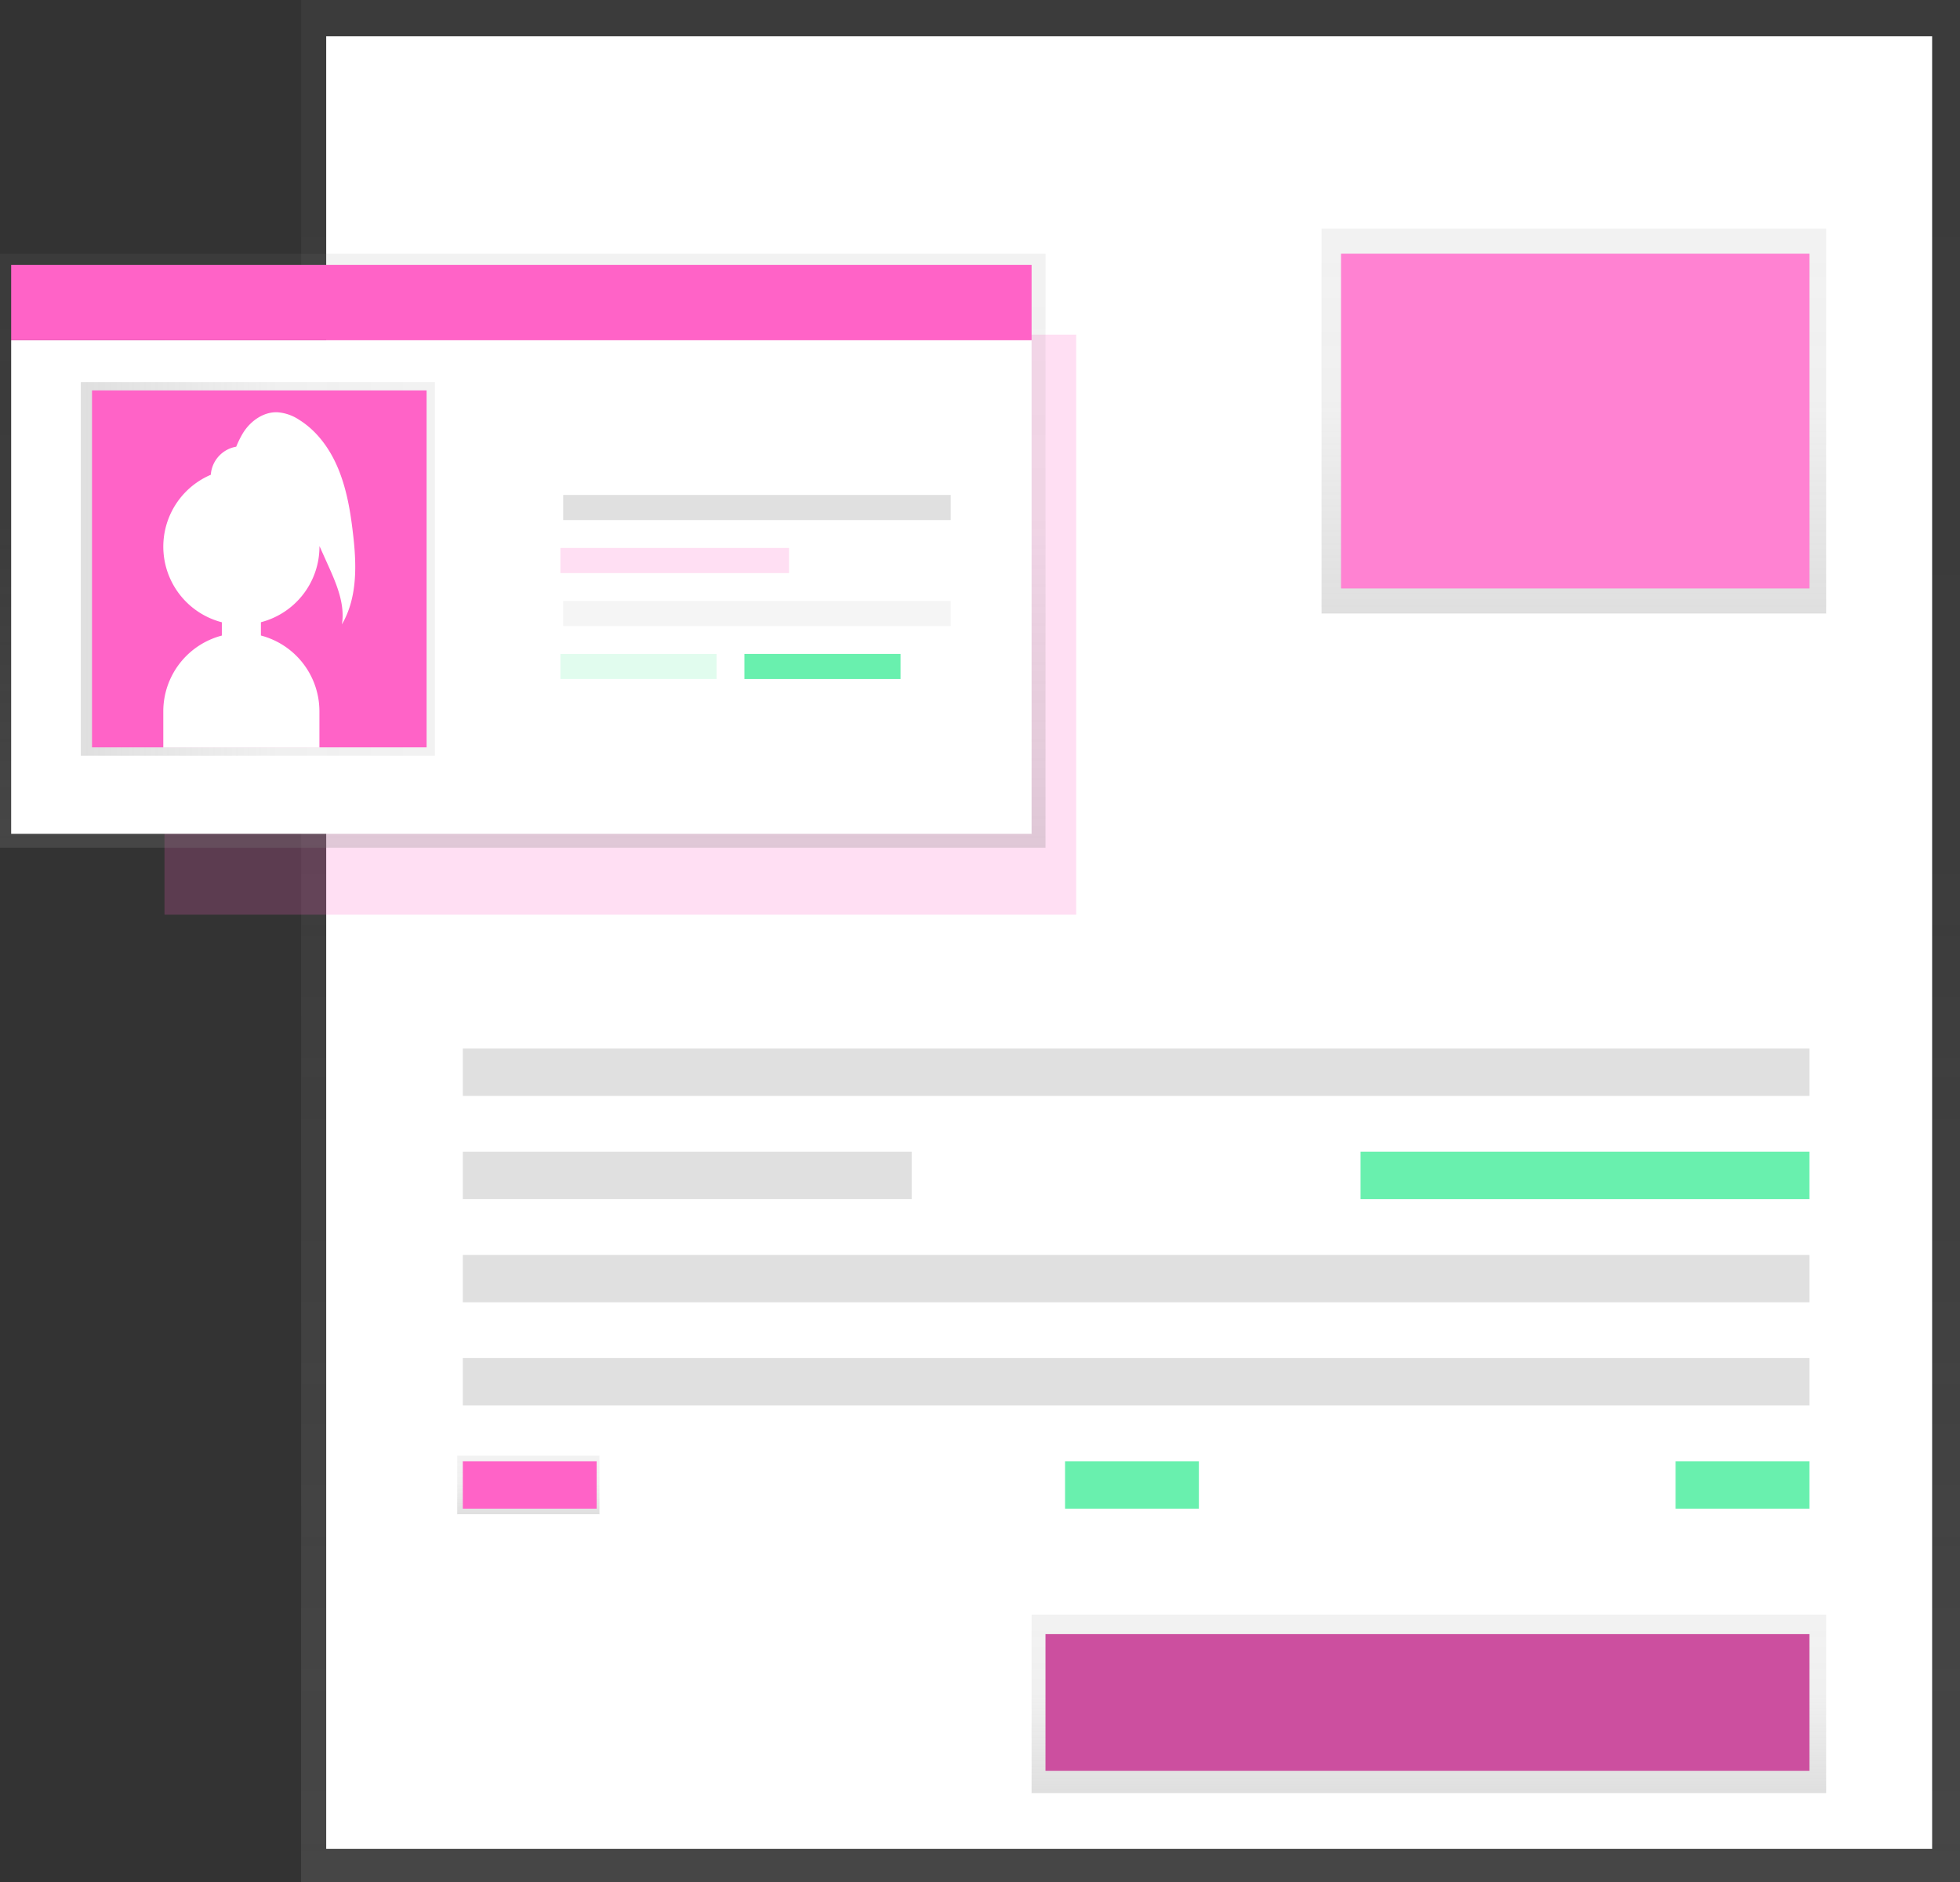 <svg xmlns:xlink="http://www.w3.org/1999/xlink" id="29e4b1a0-13d0-4a0f-9be2-3c3977a6a4ba" data-name="Layer 1"
     xmlns="http://www.w3.org/2000/svg" width="785" height="753.73" viewBox="0 0 785 753.73">
    <rect x="0" y="0" width="785" height="753.73" fill="#333333" stroke="none"/>
    <defs>
        <linearGradient id="b4c3f788-9d51-49bd-96f9-c54f9fd51398" x1="452.8" y1="753.73" x2="452.8"
                        gradientUnits="userSpaceOnUse">
            <stop offset="0" stop-color="gray" stop-opacity="0.25"/>
            <stop offset="0.54" stop-color="gray" stop-opacity="0.12"/>
            <stop offset="1" stop-color="gray" stop-opacity="0.1"/>
        </linearGradient>
        <linearGradient id="778ed1c4-cafd-494e-8a04-dc2b91aee6fd" x1="209.37" y1="339.46" x2="209.37" y2="101.61"
                        xlink:href="#b4c3f788-9d51-49bd-96f9-c54f9fd51398"/>
        <linearGradient id="92c6cb1b-63b4-4a00-ae9b-05b36bfadf3e" x1="32.38" y1="227.8" x2="174.2" y2="227.8"
                        xlink:href="#b4c3f788-9d51-49bd-96f9-c54f9fd51398"/>
        <linearGradient id="3111d6ac-9e05-4a73-9878-bd628330955d" x1="211.6" y1="606.34" x2="211.6" y2="582.89"
                        xlink:href="#b4c3f788-9d51-49bd-96f9-c54f9fd51398"/>
        <linearGradient id="2e076d7a-ee6b-46b6-b939-69cbad87608e" x1="572.28" y1="718" x2="572.28" y2="646.54"
                        xlink:href="#b4c3f788-9d51-49bd-96f9-c54f9fd51398"/>
        <linearGradient id="acad6429-7160-42af-9a00-db2d81d2388a" x1="630.34" y1="245.66" x2="630.34" y2="91.56"
                        xlink:href="#b4c3f788-9d51-49bd-96f9-c54f9fd51398"/>
    </defs>
    <title>account</title>
    <rect x="120.6" width="664.4" height="753.73" fill="url(#b4c3f788-9d51-49bd-96f9-c54f9fd51398)"/>
    <rect x="130.65" y="14.52" width="643.19" height="725.82" fill="#fff"/>
    <rect x="65.88" y="134" width="365.14" height="232.26" fill="#ff63c7" opacity="0.2"/>
    <rect y="101.61" width="418.74" height="237.84" fill="url(#778ed1c4-cafd-494e-8a04-dc2b91aee6fd)"/>
    <rect x="4.47" y="136.23" width="408.69" height="197.65" fill="#fff"/>
    <rect x="32.38" y="152.98" width="141.81" height="149.63" fill="url(#92c6cb1b-63b4-4a00-ae9b-05b36bfadf3e)"/>
    <rect x="36.85" y="156.33" width="134" height="142.93" fill="#ff63c7"/>
    <path d="M348.77,285.9c-1-8.49-2.5-17-5.75-24.94s-8.47-15.24-15.74-19.75a18,18,0,0,0-8.7-3c-5.69-.2-10.95,3.64-13.88,8.52a39.74,39.74,0,0,0-2.59,5.27,12.27,12.27,0,0,0-10.18,11.24,31.28,31.28,0,0,0,4.42,59.06v5.33a31.39,31.39,0,0,0-23.45,30.27v14.52h62.53V357.88A31.39,31.39,0,0,0,312,327.61v-5.33A31.28,31.28,0,0,0,335.45,292c0-.07,0-.15,0-.22l3.52,7.83c3.35,7.46,6.78,15.46,5.47,23.54C350.86,312.15,350.33,298.54,348.77,285.9Z"
          transform="translate(-207.5 -73.13)" fill="#fff"/>
    <rect x="4.47" y="106.08" width="408.69" height="30.15" fill="#ff63c7"/>
    <rect x="225.56" y="198.2" width="155.21" height="10.05" fill="#e0e0e0"/>
    <rect x="225.56" y="240.64" width="155.21" height="10.05" fill="#f5f5f5"/>
    <rect x="224.45" y="219.42" width="91.56" height="10.05" fill="#ff63c7" opacity="0.2"/>
    <rect x="224.45" y="261.85" width="62.53" height="10.05" fill="#69f0ae" opacity="0.2"/>
    <rect x="298.14" y="261.85" width="62.53" height="10.05" fill="#69f0ae"/>
    <rect x="185.36" y="419.86" width="539.34" height="18.98" fill="#e0e0e0"/>
    <rect x="185.36" y="461.17" width="179.78" height="18.98" fill="#e0e0e0"/>
    <rect x="544.92" y="461.17" width="179.78" height="18.98" fill="#69f0ae"/>
    <rect x="185.36" y="502.49" width="539.34" height="18.98" fill="#e0e0e0"/>
    <rect x="185.36" y="543.81" width="539.34" height="18.98" fill="#e0e0e0"/>
    <rect x="183.13" y="582.89" width="56.95" height="23.45" fill="url(#3111d6ac-9e05-4a73-9878-bd628330955d)"/>
    <rect x="185.36" y="585.12" width="53.6" height="18.98" fill="#ff63c7"/>
    <rect x="426.56" y="585.12" width="53.6" height="18.98" fill="#69f0ae"/>
    <rect x="671.1" y="585.12" width="53.6" height="18.98" fill="#69f0ae"/>
    <rect x="413.16" y="646.54" width="318.24" height="71.47" fill="url(#2e076d7a-ee6b-46b6-b939-69cbad87608e)"/>
    <rect x="418.74" y="654.35" width="305.96" height="54.72" fill="#ff63c7"/>
    <rect x="418.74" y="654.35" width="305.96" height="54.72" opacity="0.2"/>
    <rect x="529.29" y="91.56" width="202.11" height="154.1" fill="url(#acad6429-7160-42af-9a00-db2d81d2388a)"/>
    <rect x="537.11" y="101.61" width="187.6" height="134" fill="#ff63c7"/>
    <rect x="537.11" y="101.61" width="187.6" height="134" fill="#fff" opacity="0.2"/>
</svg>